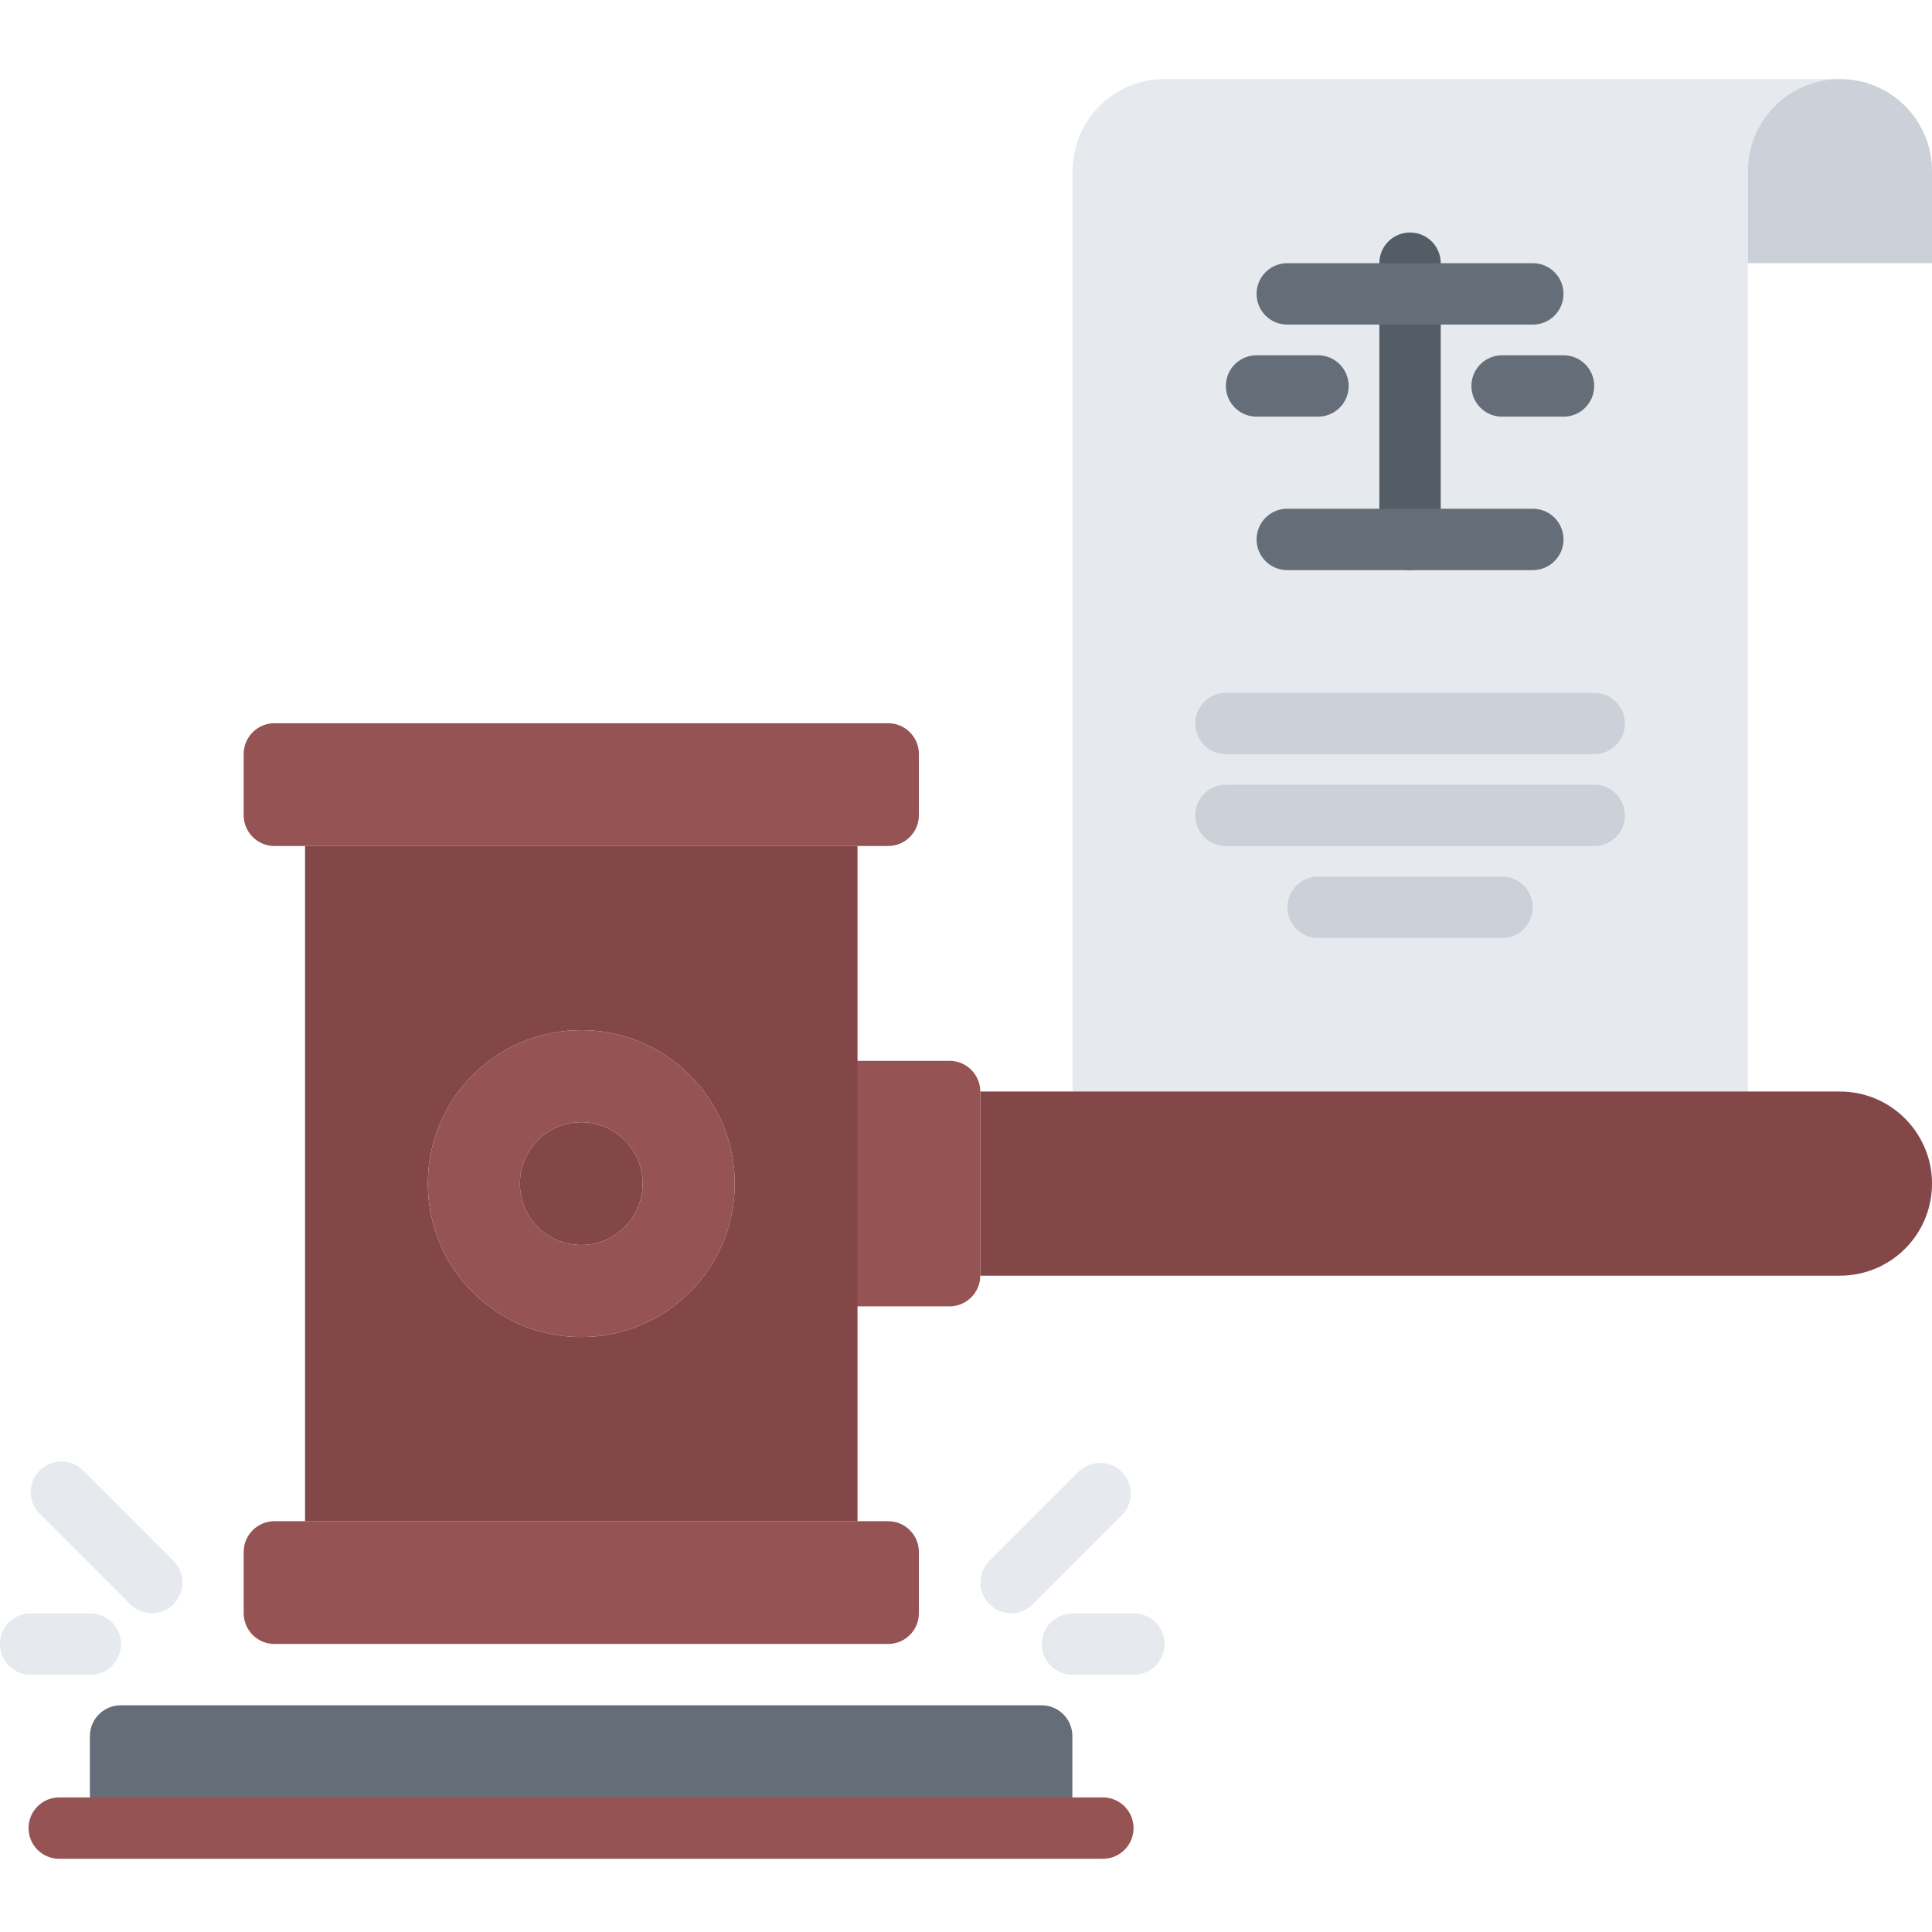<svg height="503pt" viewBox="0 -20 503.6 503" width="503pt" xmlns="http://www.w3.org/2000/svg"><path d="m455.602 24.301v239.918h-176v-239.918c0-13.281 10.719-24 24-24h176c-13.289 0-24 10.719-24 24zm0 0" fill="#e6e9ed"/><path d="m367.543 128.309c-4.422 0-8-3.578-8-8v-72c0-4.426 3.578-8 8-8 4.426 0 8 3.574 8 8v72c0 4.422-3.574 8-8 8zm0 0" fill="#545c66"/><path d="m503.602 24.301v24h-48v-24c0-13.281 10.719-24 24-24 13.277 0 24 10.719 24 24zm0 0" fill="#ccd1d9"/><path d="m271.527 424.211c4.402 0 8 3.602 8 8v16.008c0 4.402-3.598 8-8 8h-240.094c-4.402 0-8-3.598-8-8v-16.008c0-4.398 3.598-8 8-8zm0 0" fill="#656d78"/><path d="m231.52 376.219c4.402 0 8 3.602 8 8v16c0 4.402-3.598 8-8 8h-160c-4.398 0-8-3.598-8-8v-16c0-4.398 3.602-8 8-8h16 128zm0 0" fill="#965353"/><path d="m479.602 264.219c13.277 0 24 10.801 24 24 0 13.281-10.723 24-24 24h-224.082v-48zm0 0" fill="#844747"/><path d="m255.52 312.219c0 4.402-3.598 8-8 8h-32.016c-4.398 0-8-3.598-8-8v-48c0-4.398 3.602-8 8-8h32.016c4.402 0 8 3.602 8 8zm0 0" fill="#965353"/><path d="m223.52 320.219v56h-144v-176h144zm-32-32c0-22.078-17.918-40-40-40-22.168 0-40 17.922-40 40 0 22.16 17.832 40 40 40 22.082 0 40-17.84 40-40zm0 0" fill="#844747"/><path d="m151.52 272.219c8.801 0 16 7.203 16 16 0 8.883-7.199 16-16 16-8.879 0-16-7.117-16-16 0-8.789 7.113-16 16-16zm0 0" fill="#844747"/><path d="m111.52 288.219c0-22.078 17.832-40 40-40 22.082 0 40 17.922 40 40 0 22.16-17.918 40-40 40-22.168 0-40-17.84-40-40zm40-16c-8.879 0-16 7.203-16 16 0 8.883 7.121 16 16 16 8.801 0 16-7.117 16-16 0-8.789-7.207-16-16-16zm0 0" fill="#965353"/><path d="m231.52 168.219c4.402 0 8 3.602 8 8v16c0 4.402-3.598 8-8 8-4.398 0-11.598 0-16 0h-128c-4.398 0-11.598 0-16 0-4.398 0-8-3.598-8-8v-16c0-4.398 3.602-8 8-8zm0 0" fill="#965353"/><path d="m399.543 128.309h-64c-4.422 0-8-3.578-8-8 0-4.426 3.578-8 8-8h64c4.426 0 8 3.574 8 8 0 4.422-3.574 8-8 8zm0 0" fill="#656d78"/><path d="m399.543 64.309h-64c-4.422 0-8-3.578-8-8 0-4.426 3.578-8 8-8h64c4.426 0 8 3.574 8 8 0 4.422-3.574 8-8 8zm0 0" fill="#656d78"/><path d="m407.543 88.309h-16c-4.422 0-8-3.578-8-8 0-4.426 3.578-8 8-8h16c4.426 0 8 3.574 8 8 0 4.422-3.574 8-8 8zm0 0" fill="#656d78"/><path d="m343.543 88.309h-16c-4.422 0-8-3.578-8-8 0-4.426 3.578-8 8-8h16c4.426 0 8 3.574 8 8 0 4.422-3.574 8-8 8zm0 0" fill="#656d78"/><path d="m287.473 464.219h-272.031c-4.426 0-8-3.574-8-8 0-4.422 3.574-8 8-8h272.031c4.422 0 8 3.578 8 8 0 4.426-3.578 8-8 8zm0 0" fill="#965353"/><g fill="#e6e9ed"><path d="m263.566 400.203c-2.047 0-4.094-.781-5.656-2.344-3.125-3.129-3.125-8.184 0-11.312l23.168-23.168c3.129-3.125 8.188-3.125 11.312 0 3.129 3.129 3.129 8.184 0 11.312l-23.168 23.168c-1.566 1.57-3.605 2.344-5.656 2.344zm0 0"/><path d="m39.559 400.203c-2.047 0-4.094-.781-5.656-2.344l-23.543-23.543c-3.129-3.129-3.129-8.184 0-11.312s8.184-3.129 11.312 0l23.543 23.543c3.129 3.129 3.129 8.184 0 11.312-1.566 1.57-3.605 2.344-5.656 2.344zm0 0"/><path d="m295.559 416.254h-16c-4.422 0-8-3.578-8-8 0-4.426 3.578-8 8-8h16c4.426 0 8 3.574 8 8 0 4.422-3.582 8-8 8zm0 0"/><path d="m23.551 416.254h-15.551c-4.426 0-8-3.578-8-8 0-4.426 3.574-8 8-8h15.543c4.426 0 8 3.574 8 8 0 4.422-3.574 8-7.992 8zm0 0"/></g><path d="m415.543 176.293h-95.984c-4.422 0-8-3.578-8-8 0-4.426 3.578-8 8-8h95.984c4.426 0 8 3.574 8 8 0 4.422-3.574 8-8 8zm0 0" fill="#ccd1d9"/><path d="m415.543 200.242h-95.984c-4.422 0-8-3.574-8-8 0-4.422 3.578-8 8-8h95.984c4.426 0 8 3.578 8 8 0 4.426-3.574 8-8 8zm0 0" fill="#ccd1d9"/><path d="m391.52 224.195h-47.934c-4.426 0-8-3.574-8-8 0-4.422 3.574-8 8-8h47.934c4.426 0 8 3.578 8 8 0 4.426-3.574 8-8 8zm0 0" fill="#ccd1d9"/></svg>